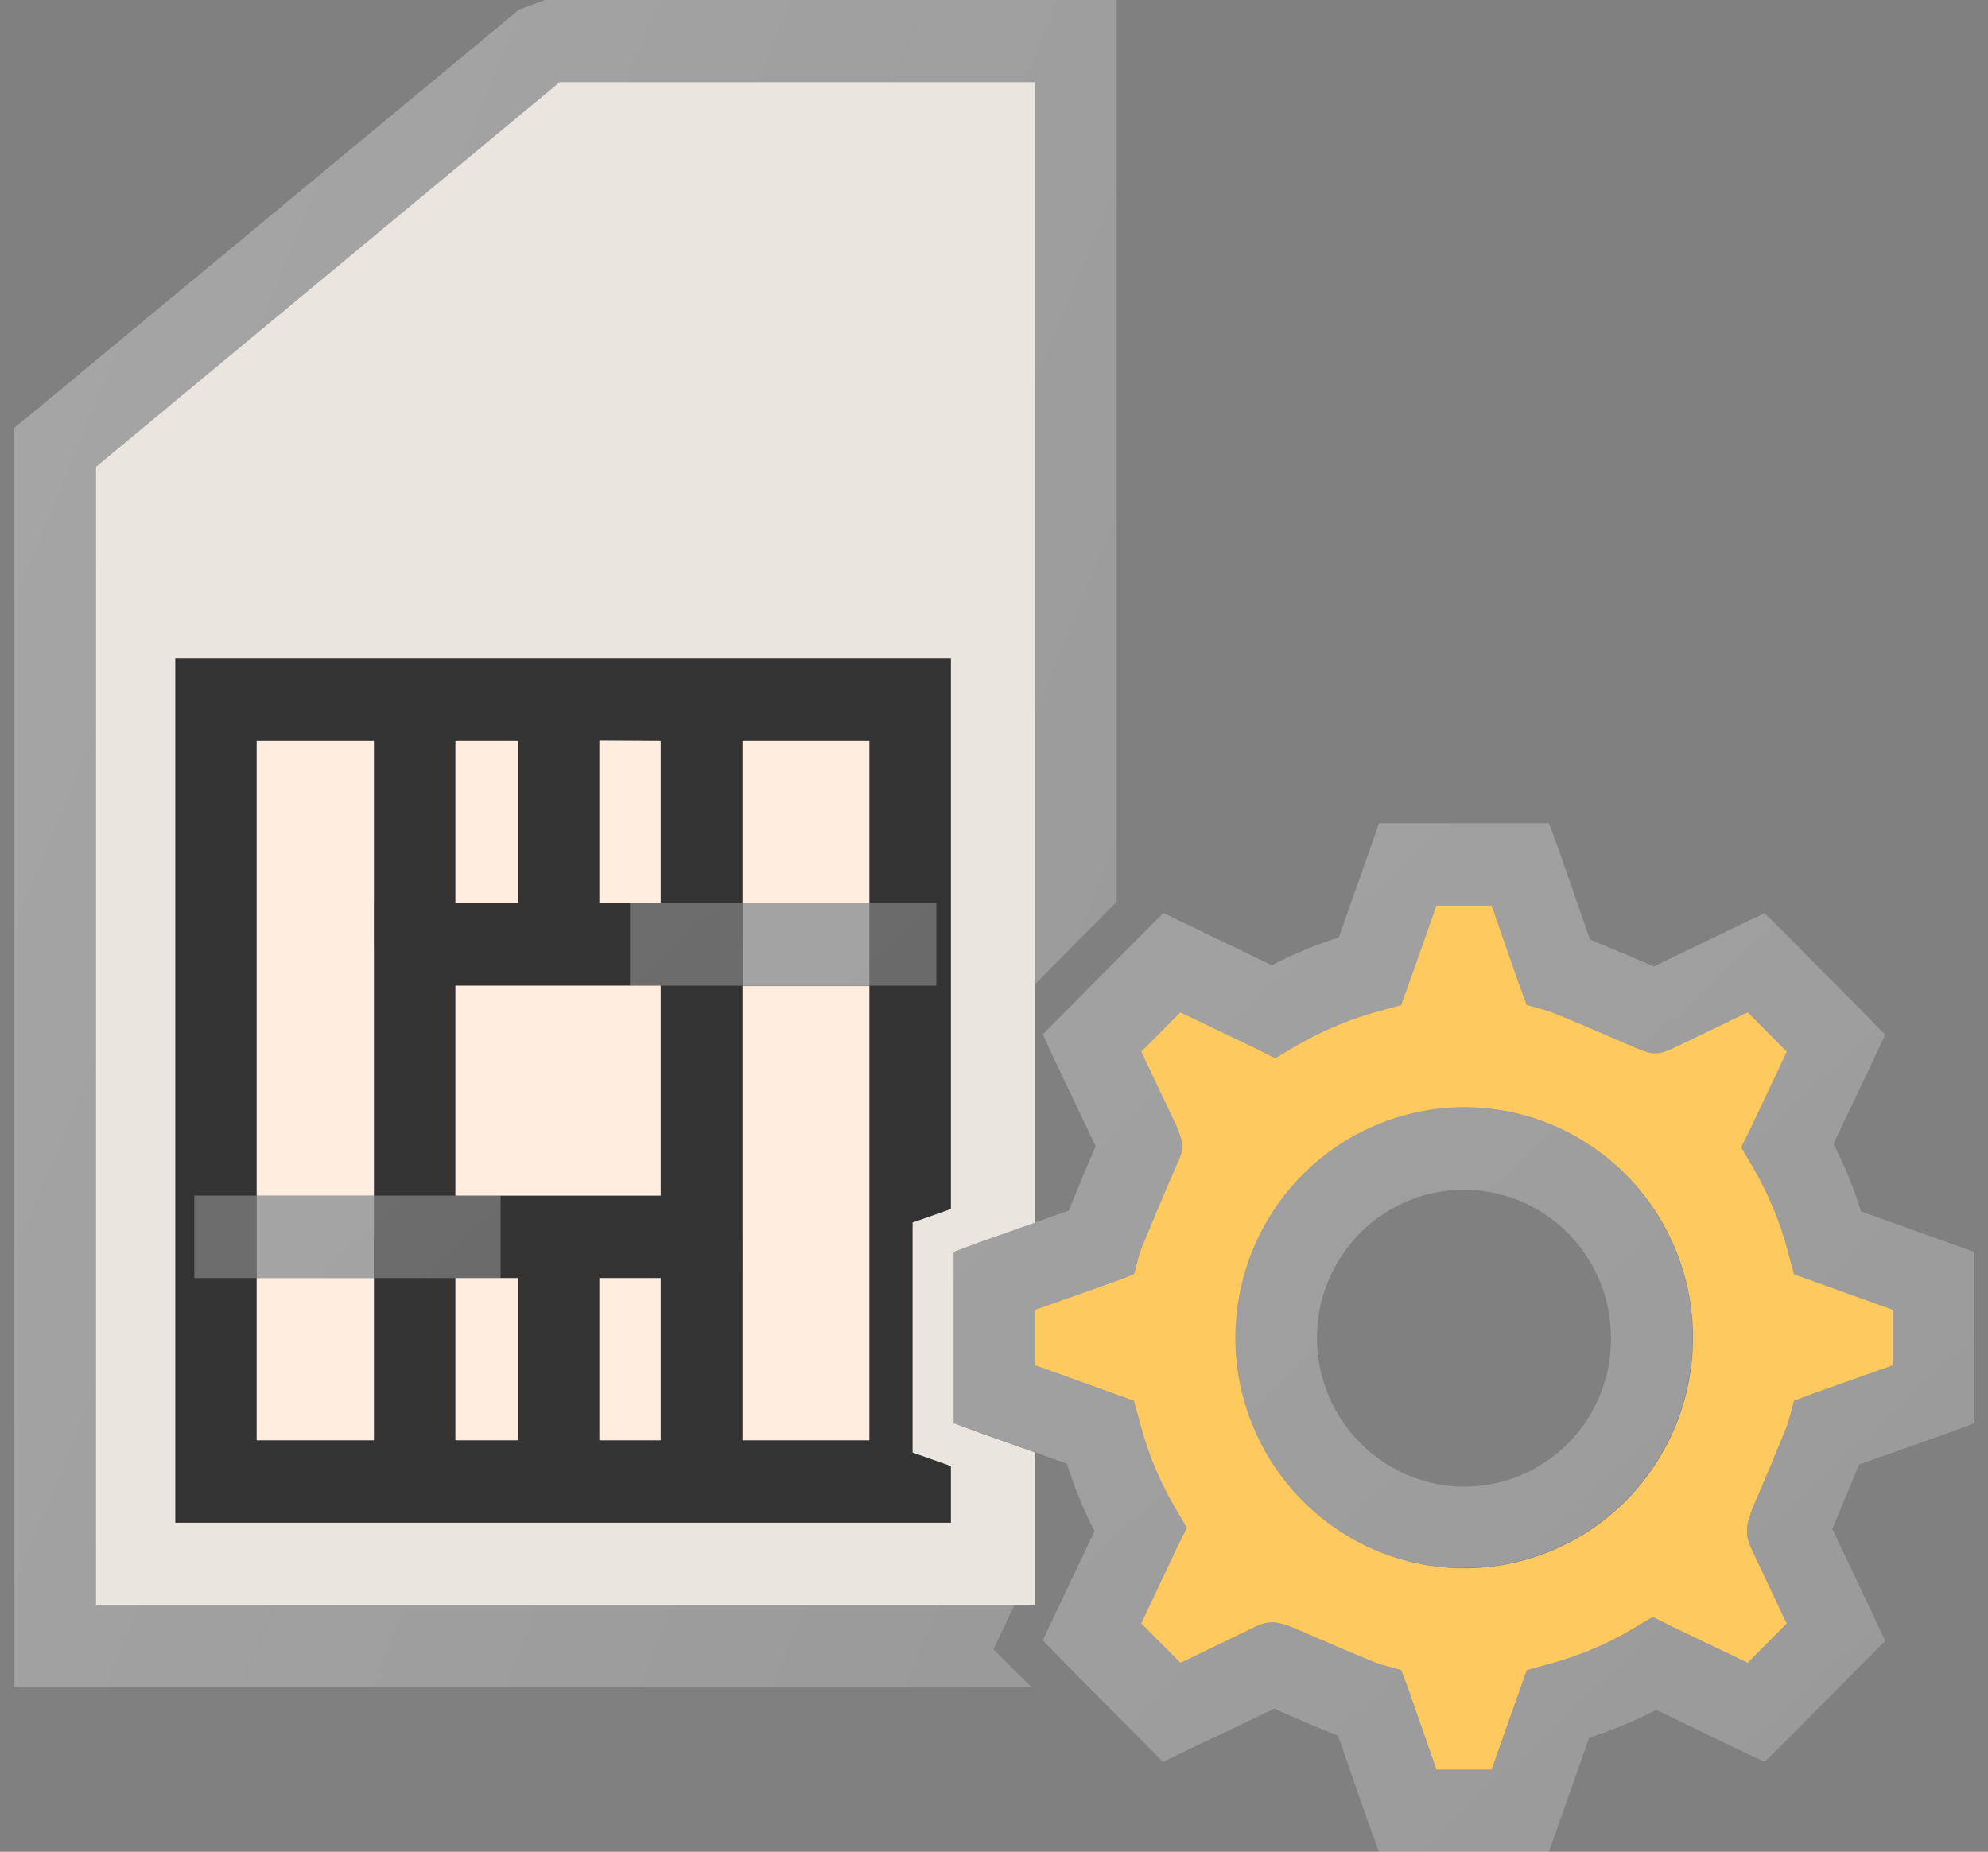<svg width="73" height="68" viewBox="0 0 73 68" fill="none" xmlns="http://www.w3.org/2000/svg">
<rect x="0" y="0" width="73" height="68" fill="#808080" stroke="none"/>
<path d="M20.015 0H41.007V33.108L38.012 36.139V3.032H20.55L3.523 17.142V58.933H37.253L36.48 60.562L37.886 61.965H0.5V15.725L1.062 15.272L19.059 0.354L20.015 0Z" fill="url(#paint0_linear_4335_3486)"/>
<path d="M7.922 24.183H34.917V44.398L33.511 44.894V53.338L34.917 53.834V55.916H6.432V24.183H7.922ZM31.923 27.2H9.426V52.898H31.923V27.2Z" fill="#333333"/>
<path d="M15.235 33.164H27.27V46.934H13.73V33.164H15.235ZM24.262 36.196H16.725V43.902H24.262V36.196Z" fill="#333333"/>
<path d="M22.012 45.418V54.4H19.031V45.432L22.012 45.418ZM22.012 25.698V34.68H19.031V25.698H22.012ZM27.27 45.418V54.4H24.262V45.432L27.27 45.418ZM27.27 25.698V34.68H24.262V25.698H27.27ZM16.725 45.418V54.4H13.73V45.432L16.725 45.418ZM16.725 25.698V34.68H13.73V25.698H16.725Z" fill="#333333"/>
<path d="M23.135 33.164H34.383V36.196H23.135V33.164ZM7.135 43.903H18.383V46.934H7.135V43.903ZM69.505 50.136V48.096L66.623 47.062L65.878 46.792L65.667 46.013C65.379 44.893 64.933 43.82 64.345 42.826L63.938 42.132L64.289 41.423L65.611 38.618L64.177 37.173L61.407 38.505C60.76 38.817 60.493 38.647 59.959 38.434C59.255 38.123 57.006 37.159 56.837 37.117L56.064 36.904L55.783 36.153L54.77 33.249H52.746L51.719 36.153L51.452 36.904L50.679 37.117C49.567 37.407 48.502 37.855 47.515 38.448L46.826 38.859L46.123 38.505L43.34 37.173L41.905 38.618L43.227 41.409L43.241 41.466C43.55 42.174 43.382 42.358 43.157 42.883C42.847 43.591 41.891 45.858 41.849 46.013L41.638 46.792L40.893 47.076L38.011 48.096V50.136L40.893 51.17L41.638 51.439L41.849 52.218C42.137 53.339 42.582 54.412 43.171 55.406L43.578 56.1L43.227 56.808L41.905 59.613L43.34 61.058L43.593 60.945L46.109 59.727C46.672 59.458 47.023 59.585 47.557 59.797C48.261 60.109 50.51 61.072 50.679 61.115L51.452 61.328L51.733 62.078L52.746 64.983H54.77L55.797 62.078L56.064 61.328L56.837 61.115C57.949 60.824 59.014 60.376 60.001 59.783L60.69 59.373L61.393 59.727L64.177 61.058L65.611 59.613L65.47 59.33L64.289 56.822C64.05 56.312 64.148 55.902 64.359 55.363C64.669 54.655 65.625 52.388 65.667 52.218L65.878 51.439L66.623 51.156L69.505 50.136ZM72.5 47.019V52.261L71.516 52.629L68.268 53.777L67.284 56.142L68.184 58.041L68.774 59.288L69.224 60.251L68.479 61.002L65.555 63.948L64.795 64.699L63.839 64.246L60.816 62.787C60.027 63.198 59.204 63.539 58.356 63.807L57.231 66.994L56.879 68H50.637L50.271 67.008L49.132 63.736C48.415 63.453 47.431 63.028 46.784 62.744L44.872 63.665L43.663 64.232L42.707 64.699L41.962 63.948L39.037 61.002L38.292 60.237L38.742 59.273L40.19 56.227C39.782 55.432 39.443 54.603 39.178 53.748L36.014 52.615L35.016 52.261V45.971L36 45.602L39.248 44.455C39.529 43.733 39.951 42.741 40.232 42.089L38.742 38.958L38.292 37.981L39.037 37.23L41.962 34.283L42.721 33.532L43.677 33.986L46.7 35.445C47.489 35.034 48.312 34.692 49.16 34.425L50.285 31.238L50.637 30.232H56.879L57.245 31.223L58.384 34.496L60.732 35.487L63.839 33.986L64.795 33.532L65.555 34.283L68.479 37.23L69.224 37.995L68.774 38.958L67.326 42.004C67.734 42.799 68.073 43.629 68.338 44.483L71.502 45.617L72.5 45.971V47.019ZM53.758 57.573C52.655 57.577 51.562 57.361 50.541 56.937C49.521 56.514 48.595 55.891 47.814 55.105C47.034 54.319 46.416 53.385 45.996 52.357C45.575 51.329 45.361 50.228 45.364 49.116C45.361 48.004 45.575 46.903 45.996 45.875C46.416 44.847 47.034 43.913 47.814 43.127C48.595 42.341 49.521 41.718 50.541 41.294C51.562 40.871 52.655 40.655 53.758 40.658C55.984 40.658 58.119 41.549 59.693 43.136C61.268 44.722 62.152 46.873 62.152 49.116C62.152 51.359 61.268 53.51 59.693 55.096C58.119 56.682 55.984 57.573 53.758 57.573ZM49.934 52.969C50.686 53.74 51.65 54.266 52.701 54.481C53.753 54.696 54.844 54.59 55.835 54.176C56.826 53.762 57.672 53.059 58.264 52.157C58.855 51.256 59.167 50.197 59.157 49.116C59.155 48.222 58.934 47.343 58.515 46.556C58.095 45.768 57.489 45.097 56.751 44.602C56.013 44.106 55.165 43.802 54.282 43.715C53.4 43.628 52.509 43.762 51.69 44.104C50.871 44.446 50.148 44.987 49.585 45.677C49.022 46.368 48.637 47.188 48.464 48.064C48.29 48.941 48.333 49.847 48.59 50.702C48.846 51.557 49.308 52.336 49.934 52.969Z" fill="url(#paint1_linear_4335_3486)"/>
<path fill-rule="evenodd" clip-rule="evenodd" d="M49.063 37.669C48.53 37.892 48.013 38.153 47.516 38.448L46.827 38.859L46.124 38.505L43.34 37.173L41.906 38.618L43.228 41.409L43.242 41.466C43.551 42.174 43.383 42.358 43.158 42.883C42.848 43.591 41.892 45.858 41.85 46.013L41.639 46.793L40.894 47.076L38.012 48.096V50.136L40.894 51.17L41.639 51.439L41.85 52.218C42.138 53.339 42.583 54.412 43.172 55.406L43.58 56.1L43.228 56.808L41.906 59.613L43.34 61.058L43.594 60.945L46.11 59.727C46.673 59.458 47.024 59.585 47.559 59.798C48.261 60.109 50.511 61.073 50.68 61.115L51.453 61.328L51.734 62.078L52.747 64.983H54.771L55.798 62.078L56.065 61.328L56.838 61.115C57.95 60.824 59.015 60.376 60.002 59.783L60.691 59.373L61.394 59.727L64.178 61.058L65.612 59.613L65.471 59.33L64.29 56.823C64.051 56.313 64.149 55.902 64.36 55.363C64.67 54.655 65.626 52.388 65.668 52.218L65.879 51.439L66.624 51.156L69.506 50.136V48.096L66.624 47.062L65.879 46.793L65.668 46.013C65.379 44.893 64.934 43.82 64.346 42.826L63.938 42.132L64.29 41.423L65.612 38.618L64.178 37.173L61.408 38.505C60.761 38.817 60.494 38.647 59.959 38.434C59.257 38.123 57.007 37.159 56.838 37.117L56.065 36.904L55.784 36.153L54.771 33.249H52.747L51.72 36.153L51.453 36.904L50.68 37.117C50.129 37.262 49.588 37.447 49.063 37.669ZM47.826 43.138C48.606 42.352 49.532 41.728 50.551 41.303C51.57 40.877 52.663 40.658 53.766 40.658C54.869 40.658 55.962 40.877 56.981 41.303C58 41.728 58.926 42.352 59.706 43.138C60.487 43.924 61.105 44.857 61.528 45.884C61.95 46.911 62.167 48.011 62.167 49.123C62.167 50.235 61.95 51.335 61.528 52.362C61.105 53.389 60.487 54.322 59.706 55.108C58.131 56.696 55.994 57.588 53.766 57.588C51.538 57.588 49.401 56.696 47.826 55.108C46.25 53.521 45.365 51.368 45.365 49.123C45.365 46.878 46.25 44.725 47.826 43.138Z" fill="#FECA5F"/>
<path fill-rule="evenodd" clip-rule="evenodd" d="M7.924 24.183H34.92V44.398L33.514 44.894V53.338L34.92 53.833V55.916H6.434V24.183H7.924ZM27.215 58.933H38.013V53.338L36.016 52.629L35.018 52.261V45.971L36.002 45.603L38.013 44.894V3.018H20.55L3.523 17.142V58.933H27.215Z" fill="#EBE5DF"/>
<path fill-rule="evenodd" clip-rule="evenodd" d="M13.728 43.903V27.214H9.426V43.903H13.728ZM13.728 46.934H9.426V52.884H13.728V46.934ZM16.723 46.934V52.884H19.015V46.934H18.382H16.723ZM16.723 43.903H24.259V36.196H16.723V43.903ZM16.723 33.164H19.015V27.214H16.723V33.164ZM22.01 27.2V33.164H24.259V27.214L22.01 27.2ZM24.259 46.934H22.01V52.884H24.259V46.934ZM27.268 45.418V52.884H31.922V36.21H27.268V45.418ZM27.268 33.164H31.922V27.214H27.268V33.164Z" fill="#FFEDDF"/>
<defs>
<linearGradient id="paint0_linear_4335_3486" x1="-5.655" y1="19.163" x2="47.92" y2="40.938" gradientUnits="userSpaceOnUse">
<stop stop-color="white" stop-opacity="0.3"/>
<stop offset="1" stop-color="white" stop-opacity="0.2"/>
</linearGradient>
<linearGradient id="paint1_linear_4335_3486" x1="-2.797" y1="41.911" x2="43.884" y2="92.144" gradientUnits="userSpaceOnUse">
<stop stop-color="white" stop-opacity="0.3"/>
<stop offset="1" stop-color="white" stop-opacity="0.2"/>
</linearGradient>
</defs>
</svg>
